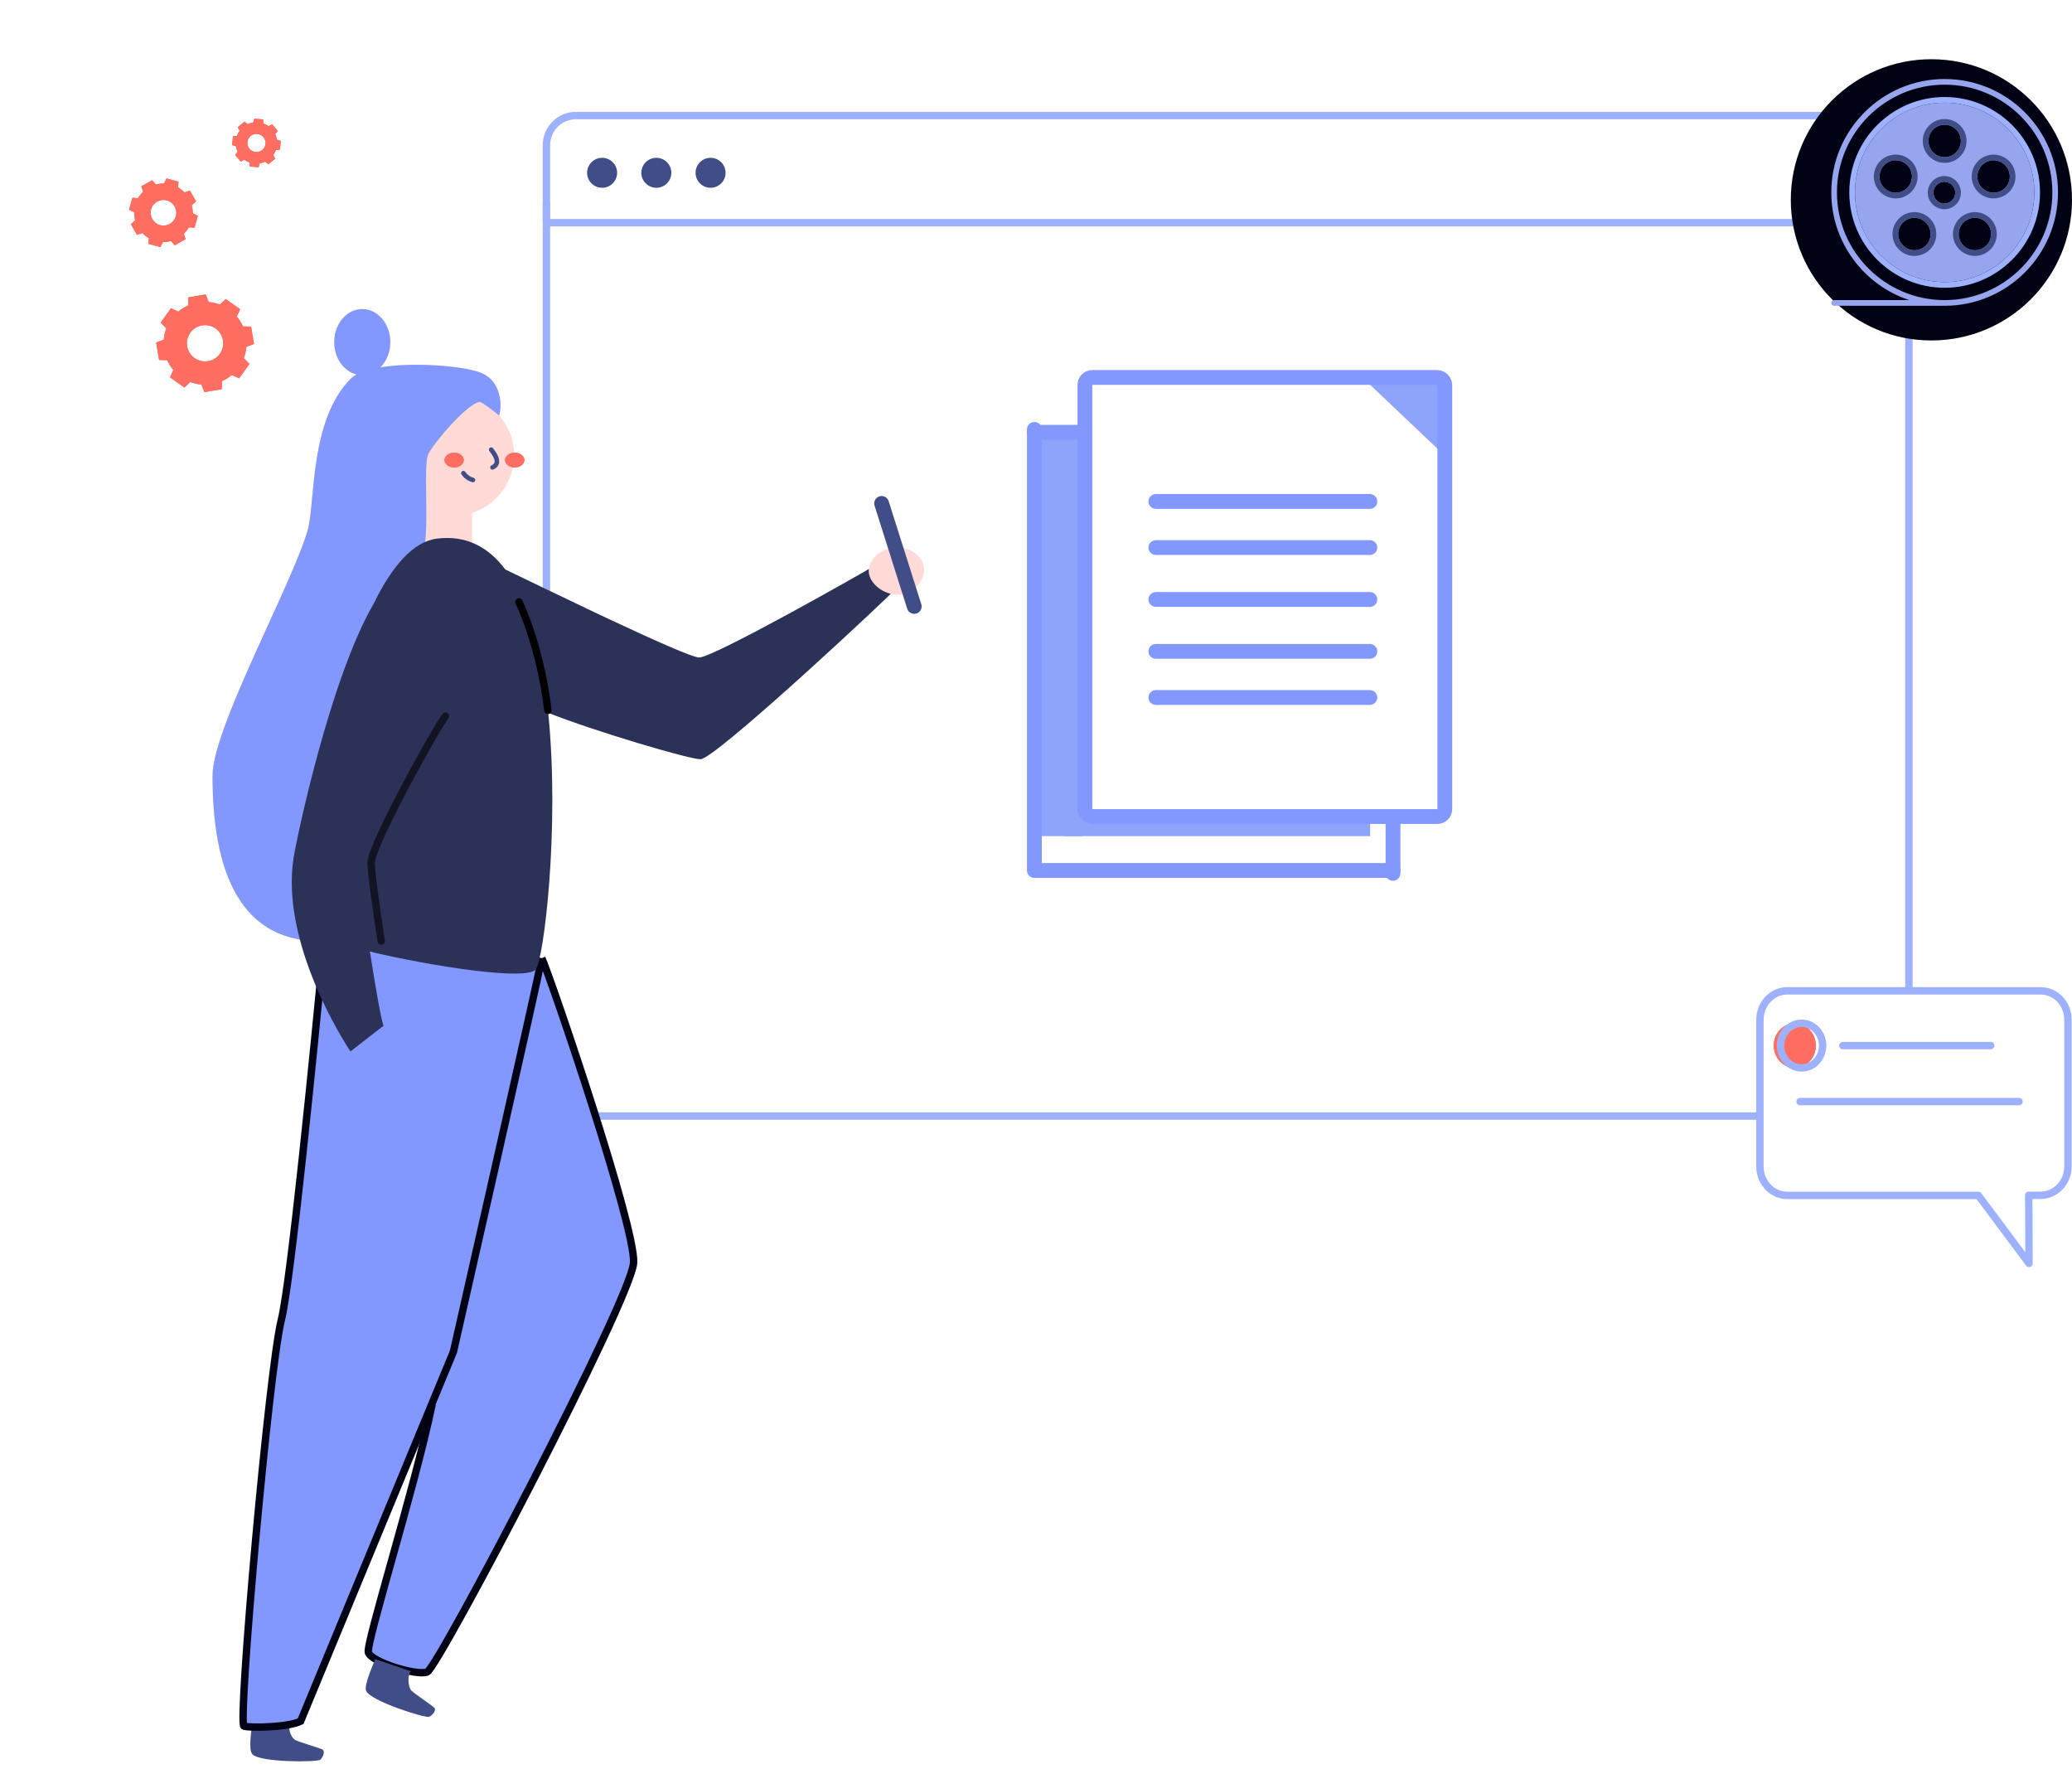 <?xml version="1.0" encoding="UTF-8"?>
<svg width="280px" height="239px" viewBox="0 0 280 239" version="1.1" xmlns="http://www.w3.org/2000/svg" xmlns:xlink="http://www.w3.org/1999/xlink">
    <title>Illustrations/380px/feature_key3</title>
    <defs>
        <filter x="-229.9%" y="-443.1%" width="559.8%" height="986.2%" filterUnits="objectBoundingBox" id="filter-1">
            <feGaussianBlur stdDeviation="2" in="SourceGraphic"></feGaussianBlur>
        </filter>
        <filter x="-229.9%" y="-443.1%" width="559.8%" height="986.2%" filterUnits="objectBoundingBox" id="filter-2">
            <feGaussianBlur stdDeviation="2" in="SourceGraphic"></feGaussianBlur>
        </filter>
        <filter x="-90.8%" y="-90.9%" width="281.5%" height="281.9%" filterUnits="objectBoundingBox" id="filter-3">
            <feGaussianBlur stdDeviation="4" in="SourceGraphic"></feGaussianBlur>
        </filter>
        <filter x="-128.6%" y="-128.8%" width="357.2%" height="357.6%" filterUnits="objectBoundingBox" id="filter-4">
            <feGaussianBlur stdDeviation="4" in="SourceGraphic"></feGaussianBlur>
        </filter>
        <filter x="-181.5%" y="-181.9%" width="463.1%" height="463.7%" filterUnits="objectBoundingBox" id="filter-5">
            <feGaussianBlur stdDeviation="4" in="SourceGraphic"></feGaussianBlur>
        </filter>
        <path d="M3.352,6.58497787e-13 L2.765,0.099 L2.178,0.197 L2.161,0.744 C1.925,0.849 1.703,0.987 1.501,1.156 L1.501,1.156 L1.001,0.933 L0.656,1.417 L0.311,1.902 L0.686,2.3 C0.591,2.546 0.534,2.801 0.512,3.057 L0.512,3.057 L0,3.253 L0.099,3.839 L0.198,4.425 L0.745,4.442 C0.85,4.677 0.988,4.899 1.158,5.1 L1.158,5.1 L0.935,5.599 L1.42,5.944 L1.905,6.288 L2.304,5.914 C2.551,6.008 2.806,6.066 3.062,6.088 L3.062,6.088 L3.258,6.599 L3.845,6.5 L4.432,6.401 L4.45,5.854 C4.685,5.75 4.907,5.612 5.109,5.443 L5.109,5.443 L5.609,5.665 L5.954,5.181 L6.299,4.697 L5.925,4.299 C6.019,4.053 6.076,3.798 6.099,3.542 L6.099,3.542 L6.61,3.346 L6.511,2.76 L6.412,2.174 L5.865,2.157 C5.76,1.922 5.622,1.7 5.452,1.498 L5.452,1.498 L5.675,0.999 L5.19,0.655 L4.705,0.31 L4.306,0.684 C4.06,0.59 3.804,0.533 3.548,0.511 L3.548,0.511 L3.352,6.58497787e-13 Z M2.593,4.298 C2.041,3.905 1.912,3.14 2.305,2.589 L2.305,2.589 C2.698,2.037 3.464,1.909 4.017,2.301 L4.017,2.301 C4.569,2.693 4.698,3.458 4.305,4.01 L4.305,4.01 C4.066,4.346 3.688,4.525 3.304,4.525 L3.304,4.525 C3.058,4.525 2.809,4.451 2.593,4.298 L2.593,4.298 Z" id="path-6"></path>
        <filter x="-211.1%" y="-198.8%" width="522.2%" height="497.6%" filterUnits="objectBoundingBox" id="filter-8">
            <feGaussianBlur stdDeviation="4" in="SourceGraphic"></feGaussianBlur>
        </filter>
    </defs>
    <g id="pages" stroke="none" stroke-width="1" fill="none" fill-rule="evenodd">
        <g id="success-contract-screen" transform="translate(-572, -336)">
            <g id="Illustrations/380px/feature_key3" transform="translate(588, 344)">
                <g id="Group-2" transform="translate(0, 7)">
                    <g id="Group-5">
                        <g id="Group-87" transform="translate(57.145, 0.61)">
                            <path d="M0.698,14.478 L0.698,4 C0.698,1.791 2.489,4.05812251e-16 4.698,0 L180.815,0 C183.024,-4.05812251e-16 184.815,1.791 184.815,4 L184.815,118.264 L184.815,118.264" id="Rectangle" stroke="#9EB1FF"></path>
                            <line x1="164.663" y1="135.179" x2="7.212" y2="135.179" id="Rectangle" stroke="#9EB1FF"></line>
                            <line x1="0.698" y1="65.083" x2="0.698" y2="11.747" id="Rectangle" stroke="#9EB1FF"></line>
                            <g id="Group-86" transform="translate(6.172, 5.011)" fill="#414D86">
                                <path d="M4.078,2.725 C4.078,3.843 3.17,4.75 2.05,4.75 C0.929,4.75 0.022,3.843 0.022,2.725 C0.022,1.608 0.929,0.701 2.05,0.701 C3.17,0.701 4.078,1.608 4.078,2.725 Z" id="Stroke-80"></path>
                                <path d="M11.406,2.725 C11.406,3.843 10.498,4.75 9.378,4.75 C8.257,4.75 7.35,3.843 7.35,2.725 C7.35,1.608 8.257,0.701 9.378,0.701 C10.498,0.701 11.406,1.608 11.406,2.725 Z" id="Stroke-82"></path>
                                <path d="M18.734,2.725 C18.734,3.843 17.826,4.75 16.706,4.75 C15.585,4.75 14.678,3.843 14.678,2.725 C14.678,1.608 15.585,0.701 16.706,0.701 C17.826,0.701 18.734,1.608 18.734,2.725 Z" id="Stroke-84"></path>
                            </g>
                            <line x1="1.156" y1="14.478" x2="184.357" y2="14.478" id="Line" stroke="#9EB1FF" stroke-linecap="square"></line>
                        </g>
                        <g id="woman-writing" transform="translate(60.367, 125.257) scale(-1, 1) translate(-60.367, -125.257) translate(11.867, 26.757)">
                            <path d="M90.859,191.592 C90.897,192.226 91.288,194.557 90.794,195.213 C89.888,196.4 81.977,196.34 81.586,195.997 C81.196,195.654 80.93,194.891 81.247,194.651 C81.565,194.411 84.66,193.589 85.063,193.271 C85.467,192.954 85.965,192.026 85.695,191.199 L90.859,191.592 Z" id="Path" fill="#414D86" fill-rule="nonzero"></path>
                            <path d="M51.649,87.699 C50.301,90.75 38.982,123.99 39.244,128.836 C39.505,133.683 65.699,183.621 67.146,184.148 C68.593,184.676 74.602,182.833 75.087,181.522 C75.494,180.422 68.795,159.269 66.472,147.978" id="Path" stroke="#010314" fill="#8298FF" fill-rule="nonzero"></path>
                            <path d="M51.649,87.699 C52.328,91.294 63.592,140.873 63.592,140.873 L84.244,190.799 C85.961,191.635 91.013,191.725 91.897,191.459 C92.782,191.193 88.536,143.384 86.858,136.609 C85.51,131.17 82.336,98.809 81.161,86.645" id="Path" stroke="#010314" fill="#8298FF" fill-rule="nonzero"></path>
                            <path d="M74.158,182.414 C74.39,183.001 75.684,185.88 75.405,186.655 C74.903,188.061 67.356,190.409 66.88,190.199 C66.403,189.989 65.914,189.342 66.141,189.021 C66.369,188.699 69.069,186.977 69.361,186.548 C69.653,186.12 69.876,184.74 69.361,184.033 L74.158,182.414 Z" id="Path" fill="#414D86" fill-rule="nonzero"></path>
                            <path d="M67.957,26.119 C67.957,29.63 67.957,31.94 67.957,33.049 L61.074,33.049 L61.074,26.643" id="Path" fill="#FFDAD7" fill-rule="nonzero"></path>
                            <path d="M75.912,0 C78.005,0 79.702,1.999 79.702,4.465 C79.702,6.623 78.402,8.423 76.675,8.84 C77,9.014 77.275,9.21 77.491,9.427 C83.102,15.079 82.217,26.186 83.316,29.962 C84.244,33.153 86.808,38.641 89.402,44.346 L89.904,45.452 C90.174,46.049 90.444,46.647 90.711,47.244 L91.109,48.137 C93.813,54.232 96.147,60.05 96.147,63.051 C96.147,78.619 90.789,85.158 82.13,85.394 C80.515,81.49 79.087,74.887 77.848,65.583 C76.283,53.841 73.836,45.168 70.506,39.564 L70.507,39.527 C70.502,39.316 70.377,38.191 68.441,35.4 C67.373,33.861 67.236,30.398 67.251,27.072 C66.15,27.622 64.907,27.931 63.592,27.931 C59.064,27.931 55.393,24.267 55.393,19.746 C55.393,17.682 56.158,15.795 57.422,14.355 L57.432,14.377 C57.118,13.772 56.758,9.911 59.827,8.63 C62.039,7.707 68.833,7.115 73.468,7.875 C72.643,7.058 72.121,5.833 72.121,4.465 C72.121,1.999 73.818,0 75.912,0 Z" id="Oval-2" fill="#FFDAD7" fill-rule="nonzero"></path>
                            <ellipse id="Oval" fill="#FF6E61" fill-rule="nonzero" filter="url(#filter-1)" cx="55.307" cy="20.401" rx="1.305" ry="1"></ellipse>
                            <ellipse id="Oval" fill="#FF6E61" fill-rule="nonzero" filter="url(#filter-2)" cx="63.497" cy="20.401" rx="1.305" ry="1"></ellipse>
                            <ellipse id="Oval" fill="#FF6E61" fill-rule="nonzero" cx="63.497" cy="20.401" rx="1.305" ry="1"></ellipse>
                            <ellipse id="Oval" fill="#FF6E61" fill-rule="nonzero" cx="55.307" cy="20.401" rx="1.305" ry="1"></ellipse>
                            <path d="M58.488,18.996 C58.243,19.343 56.989,20.8 58.312,21.391" id="Path" stroke="#414D86" stroke-width="0.62" stroke-linecap="round"></path>
                            <path d="M60.956,23.092 C61.482,22.95 61.94,22.623 62.244,22.171" id="Path" stroke="#414D86" stroke-width="0.62" stroke-linecap="round"></path>
                            <path d="M75.912,0 C78.005,0 79.702,1.999 79.702,4.465 C79.702,6.623 78.402,8.423 76.675,8.84 C77,9.014 77.275,9.21 77.491,9.427 C83.102,15.079 82.217,26.186 83.316,29.962 C84.244,33.153 86.808,38.641 89.402,44.346 L89.904,45.452 C93.08,52.469 96.147,59.611 96.147,63.051 C96.147,78.619 90.789,85.158 82.13,85.394 C80.515,81.49 79.087,74.887 77.848,65.583 C76.283,53.841 73.836,45.168 70.506,39.564 C70.506,39.564 70.506,39.561 70.506,39.555 L70.507,39.527 C70.502,39.316 70.377,38.191 68.441,35.4 C66.27,32.271 67.944,21.186 66.931,19.472 C65.682,17.35 61.57,12.731 60.063,12.547 C59.775,12.508 58.166,13.759 57.432,14.377 C57.118,13.772 56.758,9.911 59.827,8.63 C62.039,7.707 68.833,7.115 73.468,7.875 C72.643,7.058 72.121,5.833 72.121,4.465 C72.121,1.999 73.818,0 75.912,0 Z" id="Path-5" fill="#8298FF" fill-rule="nonzero"></path>
                            <path d="M56.589,35.174 C58.862,32.153 61.879,30.51 65.843,31.019 C69.107,31.444 71.95,34.859 74.35,39.768 C80.289,49.976 84.785,71.551 85.191,74.127 C87.013,85.683 78.26,99.166 77.55,100.237 L77.516,100.288 C77.508,100.3 77.504,100.305 77.504,100.305 C77.504,100.305 74.259,97.752 73.024,96.826 C73.297,96.396 74.125,91.687 74.876,86.819 C66.164,88.868 53.796,90.737 52.482,89.247 C51.405,88.027 49.196,70.188 50.783,54.558 C44.634,57.004 31.774,60.82 30.204,60.82 C29.268,60.82 23.581,55.965 17.773,50.757 L17.031,50.091 C16.907,49.98 16.784,49.868 16.66,49.757 L15.92,49.089 C10.015,43.746 4.496,38.535 4.292,38.252 C3.867,37.662 5.615,35.854 6.762,34.706 C7.966,35.486 28.455,47.076 30.381,47.076 C31.28,47.076 36.641,44.672 42.46,41.94 L43.294,41.548 L43.294,41.548 L44.132,41.152 C44.272,41.086 44.412,41.02 44.552,40.954 L45.39,40.556 C49.716,38.502 53.929,36.458 56.419,35.26 Z" id="Combined-Shape" fill="#2C3157" fill-rule="nonzero"></path>
                            <path d="M3.526,38.59 C5.544,38.59 7.475,37.013 7.475,35.352 C7.475,33.69 5.671,32.203 3.653,32.203 C1.636,32.203 -1.42044976e-11,33.549 -1.42044976e-11,35.211 C-1.42044976e-11,36.872 1.509,38.59 3.526,38.59 Z" id="Oval" fill="#FFDAD7" fill-rule="nonzero"></path>
                            <path d="M64.673,55.004 C65.871,56.499 74.714,72.427 74.714,74.822 C74.714,76.009 74.066,80.783 73.353,85.394" id="Path" stroke="#121424" stroke-linecap="round" stroke-linejoin="round"></path>
                            <path d="M54.74,39.564 C52.963,43.46 51.459,48.82 50.832,54.228" id="Path" stroke="#000000" stroke-linecap="round" stroke-linejoin="round"></path>
                            <line x1="5.731" y1="26.259" x2="1.322" y2="40.177" id="Path" stroke="#414D86" stroke-width="2" stroke-linecap="round"></line>
                        </g>
                        <g id="Group-10">
                            <g id="Group-3" transform="translate(5.102, 24.783)" fill="#FF6E61">
                                <path d="M6.704,0 L5.53,0.197 L4.356,0.395 L4.321,1.488 C3.851,1.698 3.406,1.973 3.002,2.312 L3.002,2.312 L2.002,1.867 L1.312,2.835 L0.622,3.803 L1.371,4.6 C1.182,5.092 1.068,5.602 1.024,6.114 L1.024,6.114 L0,6.505 L0.198,7.677 L0.396,8.849 L1.491,8.884 C1.701,9.353 1.976,9.797 2.316,10.2 L2.316,10.2 L1.87,11.198 L2.84,11.888 L3.81,12.577 L4.608,11.829 C5.101,12.017 5.612,12.132 6.125,12.176 L6.125,12.176 L6.517,13.197 L7.691,13 L8.865,12.802 L8.899,11.709 C9.37,11.5 9.814,11.224 10.218,10.885 L10.218,10.885 L11.218,11.331 L11.908,10.362 L12.599,9.394 L11.849,8.597 C12.038,8.105 12.153,7.595 12.197,7.083 L12.197,7.083 L13.221,6.692 L13.023,5.52 L12.825,4.348 L11.73,4.314 C11.52,3.844 11.244,3.4 10.904,2.997 L10.904,2.997 L11.351,1.999 L10.381,1.31 L9.411,0.621 L8.612,1.369 C8.119,1.18 7.609,1.066 7.096,1.022 L7.096,1.022 L6.704,0 Z M5.187,8.595 C4.082,7.811 3.824,6.28 4.61,5.178 L4.61,5.178 C5.396,4.075 6.929,3.817 8.034,4.602 L8.034,4.602 C9.138,5.387 9.397,6.917 8.611,8.02 L8.611,8.02 C8.132,8.691 7.376,9.05 6.608,9.05 L6.608,9.05 C6.116,9.05 5.619,8.902 5.187,8.595 L5.187,8.595 Z" id="Clip-2" filter="url(#filter-3)"></path>
                                <path d="M6.704,0 L5.53,0.197 L4.356,0.395 L4.321,1.488 C3.851,1.698 3.406,1.973 3.002,2.312 L3.002,2.312 L2.002,1.867 L1.312,2.835 L0.622,3.803 L1.371,4.6 C1.182,5.092 1.068,5.602 1.024,6.114 L1.024,6.114 L0,6.505 L0.198,7.677 L0.396,8.849 L1.491,8.884 C1.701,9.353 1.976,9.797 2.316,10.2 L2.316,10.2 L1.87,11.198 L2.84,11.888 L3.81,12.577 L4.608,11.829 C5.101,12.017 5.612,12.132 6.125,12.176 L6.125,12.176 L6.517,13.197 L7.691,13 L8.865,12.802 L8.899,11.709 C9.37,11.5 9.814,11.224 10.218,10.885 L10.218,10.885 L11.218,11.331 L11.908,10.362 L12.599,9.394 L11.849,8.597 C12.038,8.105 12.153,7.595 12.197,7.083 L12.197,7.083 L13.221,6.692 L13.023,5.52 L12.825,4.348 L11.73,4.314 C11.52,3.844 11.244,3.4 10.904,2.997 L10.904,2.997 L11.351,1.999 L10.381,1.31 L9.411,0.621 L8.612,1.369 C8.119,1.18 7.609,1.066 7.096,1.022 L7.096,1.022 L6.704,0 Z M5.187,8.595 C4.082,7.811 3.824,6.28 4.61,5.178 L4.61,5.178 C5.396,4.075 6.929,3.817 8.034,4.602 L8.034,4.602 C9.138,5.387 9.397,6.917 8.611,8.02 L8.611,8.02 C8.132,8.691 7.376,9.05 6.608,9.05 L6.608,9.05 C6.116,9.05 5.619,8.902 5.187,8.595 L5.187,8.595 Z" id="Clip-2"></path>
                            </g>
                            <g id="Group-3" transform="translate(6.521, 13.953) rotate(-20) translate(-6.521, -13.953) translate(1.521, 8.953)" fill="#FF6E61">
                                <path d="M4.732,0 L3.903,0.139 L3.075,0.279 L3.05,1.051 C2.718,1.198 2.404,1.393 2.119,1.632 L2.119,1.632 L1.413,1.318 L0.926,2.001 L0.439,2.685 L0.968,3.247 C0.835,3.595 0.754,3.954 0.722,4.316 L0.722,4.316 L9.09494702e-13,4.592 L0.14,5.419 L0.279,6.246 L1.052,6.271 C1.201,6.602 1.395,6.916 1.635,7.2 L1.635,7.2 L1.32,7.905 L2.005,8.391 L2.689,8.878 L3.253,8.35 C3.601,8.483 3.961,8.563 4.323,8.595 L4.323,8.595 L4.6,9.316 L5.429,9.176 L6.257,9.037 L6.282,8.265 C6.614,8.117 6.928,7.923 7.213,7.684 L7.213,7.684 L7.919,7.998 L8.406,7.315 L8.893,6.631 L8.364,6.068 C8.497,5.721 8.579,5.361 8.61,5 L8.61,5 L9.332,4.724 L9.193,3.897 L9.053,3.069 L8.28,3.045 C8.132,2.713 7.937,2.4 7.697,2.116 L7.697,2.116 L8.012,1.411 L7.328,0.925 L6.643,0.438 L6.079,0.966 C5.731,0.833 5.371,0.752 5.009,0.721 L5.009,0.721 L4.732,0 Z M3.661,6.067 C2.881,5.513 2.699,4.433 3.254,3.655 L3.254,3.655 C3.809,2.876 4.891,2.694 5.671,3.248 L5.671,3.248 C6.451,3.802 6.633,4.882 6.078,5.661 L6.078,5.661 C5.74,6.135 5.206,6.388 4.665,6.388 L4.665,6.388 C4.317,6.388 3.966,6.284 3.661,6.067 L3.661,6.067 Z" id="Clip-2" filter="url(#filter-4)"></path>
                                <path d="M4.732,0 L3.903,0.139 L3.075,0.279 L3.05,1.051 C2.718,1.198 2.404,1.393 2.119,1.632 L2.119,1.632 L1.413,1.318 L0.926,2.001 L0.439,2.685 L0.968,3.247 C0.835,3.595 0.754,3.954 0.722,4.316 L0.722,4.316 L9.09494702e-13,4.592 L0.14,5.419 L0.279,6.246 L1.052,6.271 C1.201,6.602 1.395,6.916 1.635,7.2 L1.635,7.2 L1.32,7.905 L2.005,8.391 L2.689,8.878 L3.253,8.35 C3.601,8.483 3.961,8.563 4.323,8.595 L4.323,8.595 L4.6,9.316 L5.429,9.176 L6.257,9.037 L6.282,8.265 C6.614,8.117 6.928,7.923 7.213,7.684 L7.213,7.684 L7.919,7.998 L8.406,7.315 L8.893,6.631 L8.364,6.068 C8.497,5.721 8.579,5.361 8.61,5 L8.61,5 L9.332,4.724 L9.193,3.897 L9.053,3.069 L8.28,3.045 C8.132,2.713 7.937,2.4 7.697,2.116 L7.697,2.116 L8.012,1.411 L7.328,0.925 L6.643,0.438 L6.079,0.966 C5.731,0.833 5.371,0.752 5.009,0.721 L5.009,0.721 L4.732,0 Z M3.661,6.067 C2.881,5.513 2.699,4.433 3.254,3.655 L3.254,3.655 C3.809,2.876 4.891,2.694 5.671,3.248 L5.671,3.248 C6.451,3.802 6.633,4.882 6.078,5.661 L6.078,5.661 C5.74,6.135 5.206,6.388 4.665,6.388 L4.665,6.388 C4.317,6.388 3.966,6.284 3.661,6.067 L3.661,6.067 Z" id="Clip-2"></path>
                            </g>
                            <g id="Group-3" transform="translate(18.792, 4.559) rotate(15) translate(-18.792, -4.559) translate(15.292, 1.059)">
                                <path d="M3.352,0 L2.765,0.099 L2.178,0.197 L2.161,0.744 C1.925,0.849 1.703,0.987 1.501,1.156 L1.501,1.156 L1.001,0.933 L0.656,1.417 L0.311,1.902 L0.686,2.3 C0.591,2.546 0.534,2.801 0.512,3.057 L0.512,3.057 L0,3.253 L0.099,3.839 L0.198,4.425 L0.745,4.442 C0.85,4.677 0.988,4.899 1.158,5.1 L1.158,5.1 L0.935,5.599 L1.42,5.944 L1.905,6.288 L2.304,5.914 C2.551,6.008 2.806,6.066 3.062,6.088 L3.062,6.088 L3.258,6.599 L3.845,6.5 L4.432,6.401 L4.45,5.854 C4.685,5.75 4.907,5.612 5.109,5.443 L5.109,5.443 L5.609,5.665 L5.954,5.181 L6.299,4.697 L5.925,4.299 C6.019,4.053 6.076,3.798 6.099,3.542 L6.099,3.542 L6.61,3.346 L6.511,2.76 L6.412,2.174 L5.865,2.157 C5.76,1.922 5.622,1.7 5.452,1.498 L5.452,1.498 L5.675,0.999 L5.19,0.655 L4.705,0.31 L4.306,0.684 C4.06,0.59 3.804,0.533 3.548,0.511 L3.548,0.511 L3.352,0 Z M2.593,4.298 C2.041,3.905 1.912,3.14 2.305,2.589 L2.305,2.589 C2.698,2.037 3.464,1.909 4.017,2.301 L4.017,2.301 C4.569,2.693 4.698,3.458 4.305,4.01 L4.305,4.01 C4.066,4.346 3.688,4.525 3.304,4.525 L3.304,4.525 C3.058,4.525 2.809,4.451 2.593,4.298 L2.593,4.298 Z" id="Clip-2" fill="#FF6E61" filter="url(#filter-5)"></path>
                                <mask id="mask-7" fill="white">
                                    <use xlink:href="#path-6"></use>
                                </mask>
                                <use id="Clip-2" fill="#FF6E61" xlink:href="#path-6"></use>
                            </g>
                        </g>
                    </g>
                    <g id="speech-modal-1" transform="translate(221.808, 118.871)">
                        <path d="M3.71,0 C1.674,0 0.022,1.753 0.022,3.916 L0.022,23.724 C0.022,25.886 1.674,27.64 3.71,27.64 L29.536,27.64 L36.388,36.828 L36.346,27.624 L37.96,27.624 C39.997,27.624 41.648,25.871 41.648,23.708 L41.648,3.908 C41.644,1.748 39.994,0 37.96,0 L3.71,0 Z" id="Path" stroke="#9EB1FF" stroke-linecap="round" stroke-linejoin="round"></path>
                        <path d="M1.891,7.397 C1.891,5.731 3.164,4.38 4.733,4.38 C6.303,4.38 7.575,5.731 7.575,7.397 C7.575,9.064 6.303,10.415 4.733,10.415 C3.164,10.415 1.891,9.064 1.891,7.397 Z" id="Path" fill="#FF6E61" filter="url(#filter-8)"></path>
                        <path d="M1.891,7.397 C1.891,5.731 3.164,4.38 4.733,4.38 C6.303,4.38 7.575,5.731 7.575,7.397 C7.575,9.064 6.303,10.415 4.733,10.415 C3.164,10.415 1.891,9.064 1.891,7.397 Z" id="Path" fill="#FF6E61"></path>
                        <path d="M2.807,7.397 C2.807,5.731 4.08,4.38 5.649,4.38 C7.219,4.38 8.491,5.731 8.491,7.397 C8.491,9.064 7.219,10.415 5.649,10.415 C4.08,10.415 2.807,9.064 2.807,7.397 Z" id="Path" stroke="#9EB1FF" stroke-linecap="round" stroke-linejoin="round"></path>
                        <line x1="11.229" y1="7.397" x2="31.208" y2="7.397" id="Path" stroke="#9EB1FF" stroke-linecap="round" stroke-linejoin="round"></line>
                        <line x1="5.447" y1="14.962" x2="35.031" y2="14.962" id="Path" stroke="#9EB1FF" stroke-linecap="round" stroke-linejoin="round"></line>
                    </g>
                </g>
                <g id="Illustrations/100px/add_document" transform="translate(123, 43)">
                    <g id="Group-2" transform="translate(0.782, 0)">
                        <g id="Group" transform="translate(0.363, 0.361)" fill="#8DA4FA">
                            <polygon id="Rectangle" transform="translate(24.327, 60.4) rotate(90) translate(-24.327, -60.4) " points="23.119 39.722 25.535 39.722 25.535 81.078 23.119 81.078"></polygon>
                            <polygon id="Rectangle-Copy" points="0 7.248 6.082 7.248 6.082 61.608 8.44006367e-17 61.608"></polygon>
                            <polygon id="Triangle" points="54.606 0.127 54.606 9.738 44.48 0.127"></polygon>
                        </g>
                        <rect id="Rectangle" stroke="#8298FF" stroke-width="2" fill-rule="nonzero" x="6.826" y="0" width="48.636" height="59.318" rx="1"></rect>
                    </g>
                    <line x1="7.377" y1="7.401" x2="0.782" y2="7.401" id="Line-3" stroke="#8298FF" stroke-width="2" stroke-linecap="round"></line>
                    <line x1="0.782" y1="7.012" x2="0.782" y2="66.221" id="Line" stroke="#8298FF" stroke-width="2" stroke-linecap="round"></line>
                    <line x1="49.244" y1="59.988" x2="49.244" y2="67" id="Line-Copy" stroke="#8298FF" stroke-width="2" stroke-linecap="round"></line>
                    <line x1="49.244" y1="66.61" x2="0.782" y2="66.61" id="Line-3-Copy" stroke="#8298FF" stroke-width="2" stroke-linecap="round"></line>
                    <line x1="46.117" y1="16.75" x2="17.196" y2="16.75" id="Line-3-Copy-2" stroke="#8298FF" stroke-width="2" stroke-linecap="round"></line>
                    <line x1="46.117" y1="22.983" x2="17.196" y2="22.983" id="Line-3-Copy-3" stroke="#8298FF" stroke-width="2" stroke-linecap="round"></line>
                    <line x1="46.117" y1="29.994" x2="17.196" y2="29.994" id="Line-3-Copy-4" stroke="#8298FF" stroke-width="2" stroke-linecap="round"></line>
                    <line x1="46.117" y1="37.006" x2="17.196" y2="37.006" id="Line-3-Copy-5" stroke="#8298FF" stroke-width="2" stroke-linecap="round"></line>
                    <line x1="46.117" y1="43.238" x2="17.196" y2="43.238" id="Line-3-Copy-6" stroke="#8298FF" stroke-width="2" stroke-linecap="round"></line>
                </g>
                <g id="Group-4" transform="translate(226, 0)">
                    <circle id="Oval" fill="#010314" cx="19" cy="19" r="19"></circle>
                    <g id="noun_Film_1816075" transform="translate(5.429, 2.327)" fill-rule="nonzero">
                        <g id="Group">
                            <path d="M15.362,3.546 C22.045,3.546 27.483,8.983 27.483,15.667 C27.483,22.351 22.045,27.788 15.362,27.788 C8.678,27.788 3.24,22.351 3.24,15.667 C3.24,8.983 8.678,3.546 15.362,3.546 Z M11.281,19.097 C11.165,19.097 11.049,19.106 10.933,19.125 C10.354,19.216 9.846,19.528 9.502,20.002 C9.157,20.476 9.018,21.055 9.11,21.634 C9.202,22.212 9.513,22.72 9.987,23.065 C10.461,23.409 11.04,23.55 11.619,23.456 C12.197,23.365 12.706,23.053 13.05,22.579 C13.761,21.601 13.543,20.227 12.565,19.516 C12.186,19.242 11.74,19.097 11.281,19.097 Z M19.443,19.097 C18.983,19.097 18.537,19.242 18.159,19.516 C17.685,19.861 17.373,20.369 17.282,20.948 C17.19,21.526 17.329,22.106 17.673,22.579 C18.018,23.053 18.526,23.365 19.104,23.456 C19.683,23.549 20.263,23.409 20.736,23.065 C21.21,22.72 21.522,22.212 21.613,21.634 C21.705,21.055 21.566,20.476 21.221,20.002 C20.877,19.528 20.369,19.216 19.791,19.125 C19.674,19.106 19.558,19.097 19.443,19.097 Z M15.319,14.227 C14.506,14.227 13.844,14.889 13.844,15.702 C13.844,16.515 14.506,17.176 15.319,17.176 C16.132,17.176 16.793,16.515 16.793,15.702 C16.793,14.889 16.132,14.227 15.319,14.227 Z M9.428,11.433 C8.278,11.059 7.038,11.691 6.665,12.841 C6.484,13.398 6.531,13.993 6.797,14.515 C7.063,15.036 7.516,15.423 8.073,15.604 C9.222,15.978 10.463,15.346 10.836,14.197 C11.21,13.047 10.578,11.807 9.428,11.433 Z M24.058,12.841 C23.685,11.692 22.444,11.06 21.295,11.433 C20.145,11.807 19.514,13.047 19.887,14.197 C20.068,14.754 20.455,15.207 20.977,15.473 C21.499,15.739 22.093,15.785 22.65,15.604 C23.207,15.423 23.661,15.036 23.927,14.515 C24.192,13.993 24.239,13.398 24.058,12.841 Z M15.362,6.523 C14.153,6.523 13.169,7.507 13.169,8.716 C13.169,9.925 14.153,10.909 15.362,10.909 C16.571,10.909 17.555,9.925 17.555,8.716 C17.555,7.507 16.571,6.523 15.362,6.523 Z" id="Path-3" fill="#96A5ED"></path>
                            <path d="M15.362,2.78 C8.256,2.78 2.475,8.561 2.475,15.667 C2.475,22.773 8.256,28.554 15.362,28.554 C22.468,28.554 28.249,22.773 28.249,15.667 C28.249,8.561 22.468,2.78 15.362,2.78 Z M15.362,27.788 C8.678,27.788 3.24,22.351 3.24,15.667 C3.24,8.983 8.678,3.546 15.362,3.546 C22.045,3.546 27.483,8.983 27.483,15.667 C27.483,22.351 22.045,27.788 15.362,27.788 Z" id="Shape" fill="#9EB1FF"></path>
                            <path d="M15.362,11.675 C16.993,11.675 18.321,10.347 18.321,8.716 C18.321,7.084 16.993,5.757 15.362,5.757 C13.73,5.757 12.403,7.084 12.403,8.716 C12.403,10.347 13.73,11.675 15.362,11.675 Z M15.362,6.523 C16.571,6.523 17.555,7.507 17.555,8.716 C17.555,9.925 16.571,10.909 15.362,10.909 C14.153,10.909 13.169,9.925 13.169,8.716 C13.169,7.507 14.153,6.523 15.362,6.523 Z" id="Shape" fill="#414D86"></path>
                            <path d="M11.565,14.433 C12.069,12.882 11.217,11.209 9.665,10.705 C8.112,10.2 6.441,11.053 5.937,12.605 C5.692,13.356 5.756,14.158 6.114,14.862 C6.473,15.567 7.085,16.089 7.836,16.333 C8.139,16.431 8.446,16.478 8.748,16.478 C9.996,16.478 11.159,15.682 11.565,14.433 Z M8.073,15.604 C7.516,15.423 7.063,15.036 6.797,14.515 C6.531,13.993 6.484,13.398 6.665,12.841 C7.038,11.691 8.278,11.059 9.428,11.433 C10.578,11.807 11.21,13.047 10.836,14.197 C10.463,15.346 9.222,15.978 8.073,15.604 Z" id="Shape" fill="#414D86"></path>
                            <path d="M13.015,18.897 C12.376,18.433 11.595,18.243 10.813,18.368 C10.032,18.492 9.347,18.912 8.882,19.552 C8.418,20.191 8.23,20.973 8.353,21.754 C8.477,22.534 8.897,23.22 9.537,23.684 C10.048,24.056 10.65,24.25 11.27,24.25 C11.425,24.25 11.582,24.238 11.739,24.213 C12.519,24.09 13.205,23.669 13.67,23.03 C14.629,21.71 14.335,19.856 13.015,18.897 Z M13.05,22.579 C12.706,23.053 12.197,23.365 11.619,23.456 C11.04,23.55 10.461,23.409 9.987,23.065 C9.513,22.72 9.202,22.212 9.11,21.634 C9.018,21.055 9.157,20.476 9.502,20.002 C9.846,19.528 10.354,19.216 10.933,19.125 C11.049,19.106 11.165,19.097 11.281,19.097 C11.74,19.097 12.186,19.242 12.565,19.516 C13.543,20.227 13.761,21.601 13.05,22.579 Z" id="Shape" fill="#414D86"></path>
                            <path d="M19.91,18.368 C19.129,18.244 18.348,18.433 17.708,18.897 C17.069,19.362 16.649,20.047 16.525,20.828 C16.401,21.609 16.589,22.391 17.054,23.03 C17.518,23.669 18.204,24.09 18.985,24.213 C19.141,24.238 19.298,24.25 19.454,24.25 C20.073,24.25 20.676,24.056 21.187,23.684 C21.826,23.22 22.246,22.534 22.37,21.754 C22.493,20.973 22.306,20.191 21.841,19.552 C21.377,18.912 20.691,18.492 19.91,18.368 Z M21.613,21.634 C21.522,22.212 21.21,22.72 20.736,23.065 C20.263,23.409 19.683,23.549 19.104,23.456 C18.526,23.365 18.018,23.053 17.673,22.579 C17.329,22.106 17.19,21.526 17.282,20.948 C17.373,20.369 17.685,19.861 18.159,19.516 C18.537,19.242 18.983,19.097 19.443,19.097 C19.558,19.097 19.674,19.106 19.791,19.125 C20.369,19.216 20.877,19.528 21.221,20.002 C21.566,20.476 21.705,21.055 21.613,21.634 Z" id="Shape" fill="#414D86"></path>
                            <path d="M21.058,10.705 C19.507,11.209 18.655,12.882 19.159,14.433 C19.403,15.185 19.925,15.797 20.629,16.155 C21.052,16.37 21.509,16.479 21.969,16.479 C22.277,16.479 22.586,16.431 22.887,16.333 C23.639,16.089 24.25,15.567 24.609,14.862 C24.968,14.158 25.031,13.356 24.787,12.605 C24.282,11.053 22.61,10.2 21.058,10.705 Z M24.058,12.841 C24.239,13.398 24.192,13.993 23.927,14.515 C23.661,15.036 23.207,15.423 22.65,15.604 C22.093,15.785 21.499,15.739 20.977,15.473 C20.455,15.207 20.068,14.754 19.887,14.197 C19.514,13.047 20.145,11.807 21.295,11.433 C22.444,11.06 23.685,11.692 24.058,12.841 Z" id="Shape" fill="#414D86"></path>
                            <path d="M15.362,0.348 C6.915,0.348 0.043,7.22 0.043,15.667 C0.043,22.447 4.472,28.208 10.587,30.22 L0.426,30.22 C0.214,30.22 0.043,30.391 0.043,30.603 C0.043,30.814 0.214,30.986 0.426,30.986 L14.991,30.986 C15.006,30.986 15.018,30.979 15.033,30.977 C15.142,30.98 15.251,30.986 15.362,30.986 C23.809,30.986 30.68,24.114 30.68,15.667 C30.68,7.22 23.809,0.348 15.362,0.348 Z M15.362,30.22 C7.337,30.22 0.809,23.691 0.809,15.667 C0.809,7.643 7.337,1.114 15.362,1.114 C23.386,1.114 29.915,7.643 29.915,15.667 C29.915,23.691 23.386,30.22 15.362,30.22 Z" id="Shape" fill="#96A5ED"></path>
                            <path d="M17.559,15.702 C17.559,14.466 16.554,13.461 15.319,13.461 C14.083,13.461 13.079,14.466 13.079,15.702 C13.079,16.937 14.083,17.942 15.319,17.942 C16.554,17.942 17.559,16.937 17.559,15.702 Z M15.319,17.176 C14.506,17.176 13.844,16.515 13.844,15.702 C13.844,14.889 14.506,14.227 15.319,14.227 C16.132,14.227 16.793,14.889 16.793,15.702 C16.793,16.515 16.132,17.176 15.319,17.176 Z" id="Shape" fill="#414D86"></path>
                        </g>
                    </g>
                </g>
            </g>
        </g>
    </g>
</svg>